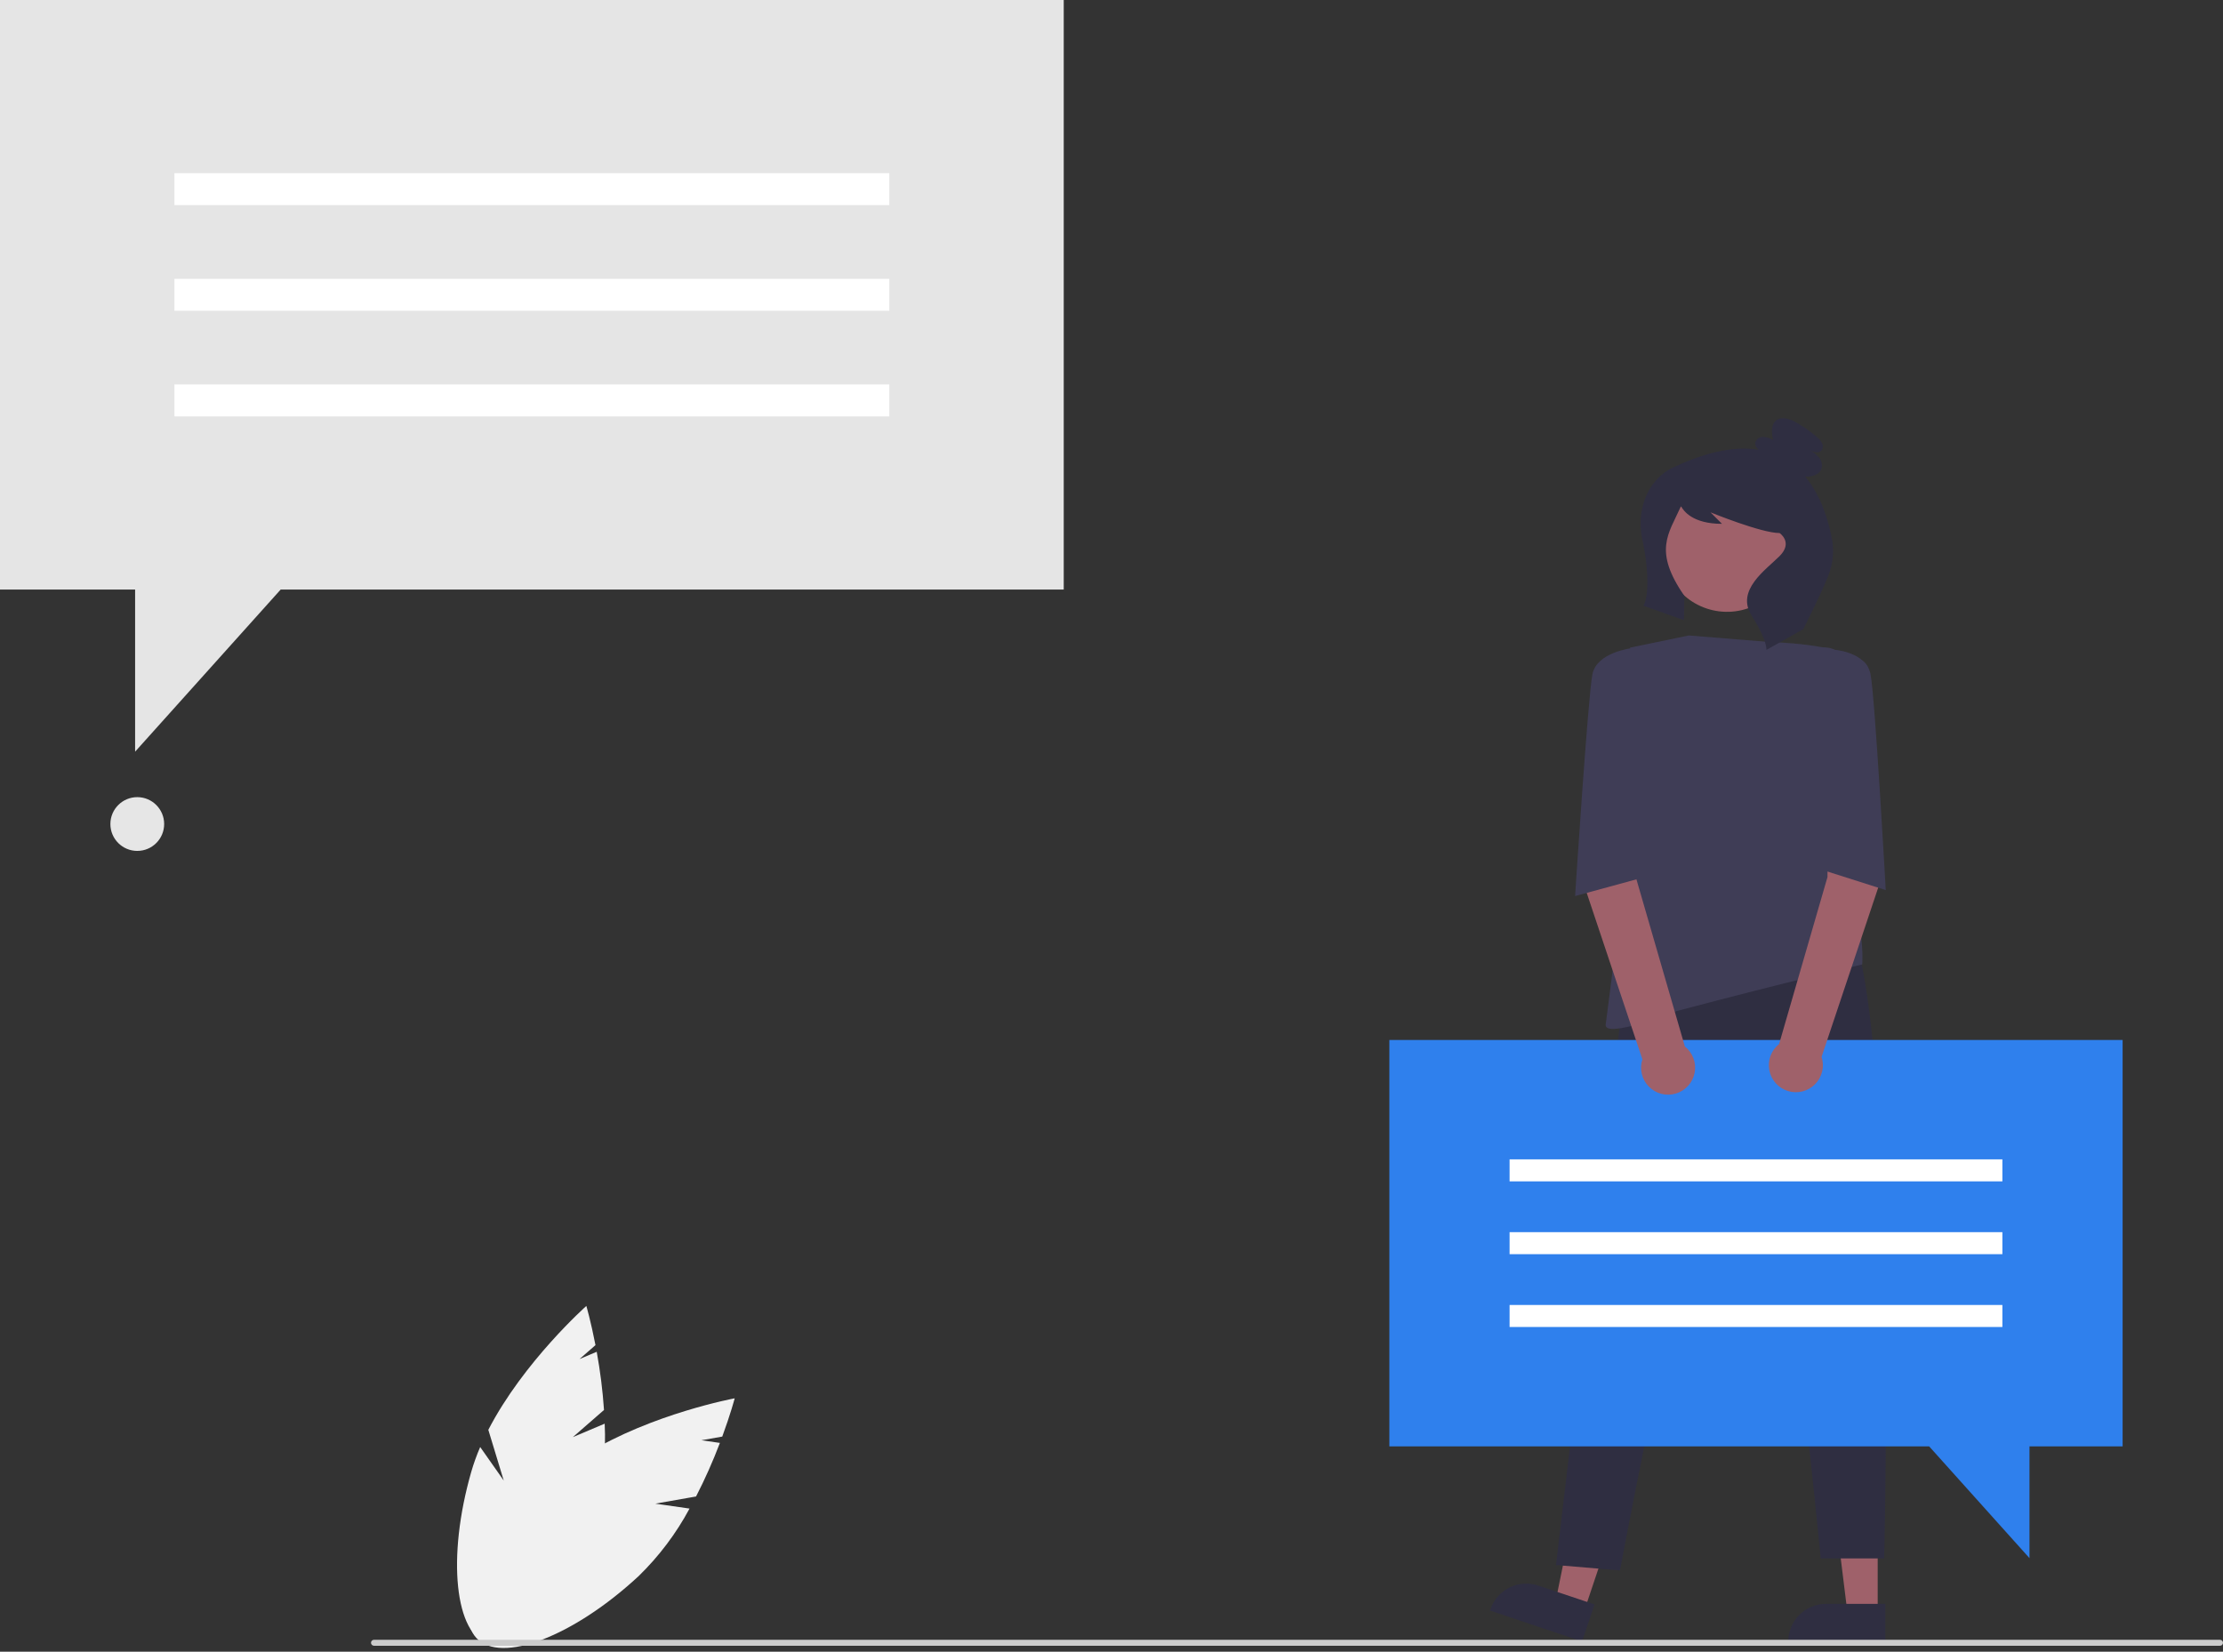 <svg width="432" height="321" viewBox="0 0 432 321" fill="none" xmlns="http://www.w3.org/2000/svg">
<rect x="0" y="0" width="432" height="321" fill="#333333" stroke="none"/>
<g clip-path="url(#clip0_40_203)">
<path d="M206.717 114.577H54.544L26.257 146.086V114.577H0V0H206.717V114.577Z" fill="#E5E5E5"/>
<path d="M172.822 33.657H33.897V39.864H172.822V33.657Z" fill="white"/>
<path d="M172.822 54.186H33.897V60.392H172.822V54.186Z" fill="white"/>
<path d="M172.822 74.714H33.897V80.921H172.822V74.714Z" fill="white"/>
<path d="M26.676 165.372C29.561 165.372 31.901 163.033 31.901 160.147C31.901 157.262 29.561 154.923 26.676 154.923C23.791 154.923 21.452 157.262 21.452 160.147C21.452 163.033 23.791 165.372 26.676 165.372Z" fill="#E6E6E6"/>
<path d="M364.894 313.617H359.041L356.255 291.038H364.895L364.894 313.617Z" fill="#9F616A"/>
<path d="M366.387 319.291L347.512 319.291V319.052C347.512 317.103 348.286 315.235 349.664 313.857C351.041 312.479 352.91 311.705 354.858 311.705H354.859L366.387 311.706L366.387 319.291Z" fill="#2F2E41"/>
<path d="M307.841 313.153L302.291 311.292L306.828 288.999L315.019 291.746L307.841 313.153Z" fill="#9F616A"/>
<path d="M307.452 319.008L289.557 313.008L289.633 312.781C290.252 310.934 291.58 309.408 293.324 308.54C295.068 307.672 297.086 307.532 298.933 308.151L298.934 308.151L309.864 311.816L307.452 319.008Z" fill="#2F2E41"/>
<path d="M315.057 196.928L302.381 304.161L314.814 305.21C314.814 305.21 334.371 199.78 340.4 212.269C346.429 224.758 353.816 302.869 353.816 302.869H366.155C366.155 302.869 369.32 180.994 356.4 174.964L315.057 196.928Z" fill="#2F2E41"/>
<path d="M347.913 108.583C349.11 101.79 344.574 95.313 337.781 94.117C330.988 92.92 324.511 97.457 323.314 104.249C322.118 111.042 326.654 117.519 333.447 118.716C340.24 119.913 346.717 115.376 347.913 108.583Z" fill="#9F616A"/>
<path d="M328.192 123.501L344.126 124.793C344.126 124.793 356.83 125.008 361.998 128.453C367.166 131.899 357.046 153.216 357.046 153.216C357.046 153.216 354.415 161.668 356.4 165.49C362.841 177.89 361.886 187.44 361.886 187.44C361.886 187.44 348.648 190.468 325.823 196.497C325.823 196.497 311.612 202.096 312.042 199.081C312.473 196.066 316.78 161.614 316.78 161.614V125.87L328.192 123.501Z" fill="#3F3D56"/>
<path d="M356.066 105.063C355.429 101.506 354.001 96.461 350.819 92.636C350.919 92.636 351.019 92.641 351.119 92.638C352.213 92.606 353.457 92.261 353.909 91.265C354.055 90.866 354.091 90.435 354.014 90.017C353.938 89.6 353.751 89.21 353.473 88.888C352.909 88.254 352.234 87.727 351.482 87.333C352.249 87.799 353.334 88.232 353.946 87.576C354.104 87.378 354.201 87.139 354.228 86.888C354.255 86.636 354.209 86.382 354.097 86.156C353.864 85.707 353.538 85.313 353.139 85.001C351.849 83.861 350.438 82.865 348.931 82.032C347.764 81.387 346.229 80.869 345.182 81.694C344.114 82.534 344.286 84.17 344.56 85.501C343.962 85.151 343.291 84.948 342.6 84.909C342.254 84.899 341.916 85.009 341.642 85.219C341.368 85.43 341.175 85.728 341.096 86.064C341.086 86.33 341.145 86.593 341.266 86.829C341.388 87.065 341.569 87.265 341.791 87.411C337.673 86.734 332.411 87.502 325.685 90.615C325.685 90.615 319.163 92.789 318.831 101.374C318.798 102.747 318.95 104.119 319.284 105.451C319.651 107.008 320.959 114.643 319.391 117.729L327.245 120.527L327.335 115.823C321.231 107.011 324.246 103.777 326.623 98.477C326.627 98.467 326.634 98.459 326.642 98.453C326.651 98.447 326.661 98.443 326.671 98.442C326.681 98.442 326.692 98.444 326.701 98.448C326.71 98.453 326.718 98.46 326.723 98.469C327.163 99.223 328.846 101.807 334.638 101.807L332.4 99.568C332.4 99.568 342.249 103.598 345.831 103.598C345.831 103.598 348.517 105.388 345.831 108.074C343.145 110.761 337.266 114.714 340.4 119.639C343.533 124.563 343.264 126.31 343.264 126.31L350.427 122.281C350.427 122.281 354.802 113.625 355.578 111.076C356.215 109.139 356.383 107.078 356.066 105.063Z" fill="#2F2E41"/>
<path d="M269.996 202.116H412.494V281.098H394.394V302.819L374.895 281.098H269.996V202.116Z" fill="#2F80ED"/>
<path d="M389.128 225.317H293.361V229.595H389.128V225.317Z" fill="white"/>
<path d="M389.128 239.468H293.361V243.746H389.128V239.468Z" fill="white"/>
<path d="M389.128 253.619H293.361V257.897H389.128V253.619Z" fill="white"/>
<path d="M363.559 151.508L355.201 153.539L355.138 170.455L345.737 202.9C344.985 203.495 344.41 204.285 344.074 205.184C343.739 206.083 343.656 207.056 343.835 207.999C344.014 208.941 344.448 209.817 345.089 210.53C345.73 211.244 346.554 211.768 347.473 212.046C348.391 212.324 349.367 212.345 350.297 212.107C351.226 211.87 352.073 211.382 352.744 210.697C353.416 210.012 353.887 209.156 354.107 208.222C354.326 207.288 354.286 206.312 353.99 205.4L365.228 171.811L363.559 151.508Z" fill="#9F616A"/>
<path d="M307.932 151.152L317.959 154.017L318.022 170.932L327.422 203.378C328.175 203.973 328.75 204.763 329.085 205.662C329.421 206.56 329.503 207.534 329.325 208.476C329.146 209.419 328.712 210.294 328.071 211.008C327.43 211.721 326.605 212.245 325.687 212.523C324.769 212.802 323.792 212.823 322.863 212.585C321.934 212.347 321.087 211.859 320.416 211.174C319.744 210.489 319.273 209.634 319.053 208.7C318.833 207.766 318.874 206.79 319.17 205.877L307.932 172.289V151.152Z" fill="#9F616A"/>
<path d="M351.017 126.731L353.088 126.056C354.251 125.676 355.516 125.764 356.615 126.3C356.615 126.3 362.644 126.731 363.506 131.038C364.367 135.344 366.462 172.986 366.462 172.986L353.691 168.922L351.017 126.731Z" fill="#3F3D56"/>
<path d="M321.947 126.731L318.281 126.547L317.12 125.966C317.12 125.966 310.32 126.731 309.458 131.037C308.597 135.344 306.091 174.147 306.091 174.147L318.862 170.664L321.947 126.731Z" fill="#3F3D56"/>
<path d="M111.324 279.303L117.377 274.023C117.118 270.23 116.645 266.455 115.961 262.715L112.621 264.128L115.72 261.424C114.828 256.808 113.945 253.808 113.945 253.808C113.945 253.808 101.732 264.654 94.897 277.885L97.895 287.747L93.316 281.226C92.635 282.8 92.054 284.415 91.576 286.063C86.81 302.687 88.376 317.72 95.074 319.64C101.771 321.56 111.064 309.639 115.829 293.015C117.22 287.69 117.786 282.184 117.508 276.687L111.324 279.303Z" fill="#F1F1F1"/>
<path d="M127.353 292.23L135.265 290.838C137.004 287.458 138.551 283.981 139.898 280.426L136.308 279.909L140.359 279.197C141.981 274.785 142.776 271.76 142.776 271.76C142.776 271.76 126.715 274.731 114.025 282.525L111.494 292.517L110.945 284.567C109.548 285.563 108.215 286.645 106.954 287.808C94.282 299.576 87.852 313.254 92.593 318.36C97.334 323.465 111.45 318.064 124.123 306.297C128.066 302.457 131.397 298.036 134 293.187L127.353 292.23Z" fill="#F1F1F1"/>
<path d="M431.419 319.849H72.677C72.523 319.849 72.376 319.788 72.267 319.679C72.158 319.571 72.097 319.423 72.097 319.269C72.097 319.115 72.158 318.967 72.267 318.859C72.376 318.75 72.523 318.688 72.677 318.688H431.419C431.573 318.688 431.721 318.75 431.83 318.859C431.939 318.967 432 319.115 432 319.269C432 319.423 431.939 319.571 431.83 319.679C431.721 319.788 431.573 319.849 431.419 319.849Z" fill="#CBCBCB"/>
</g>
<defs>
<clipPath id="clip0_40_203">
<rect width="432" height="320.284" fill="white"/>
</clipPath>
</defs>
</svg>
